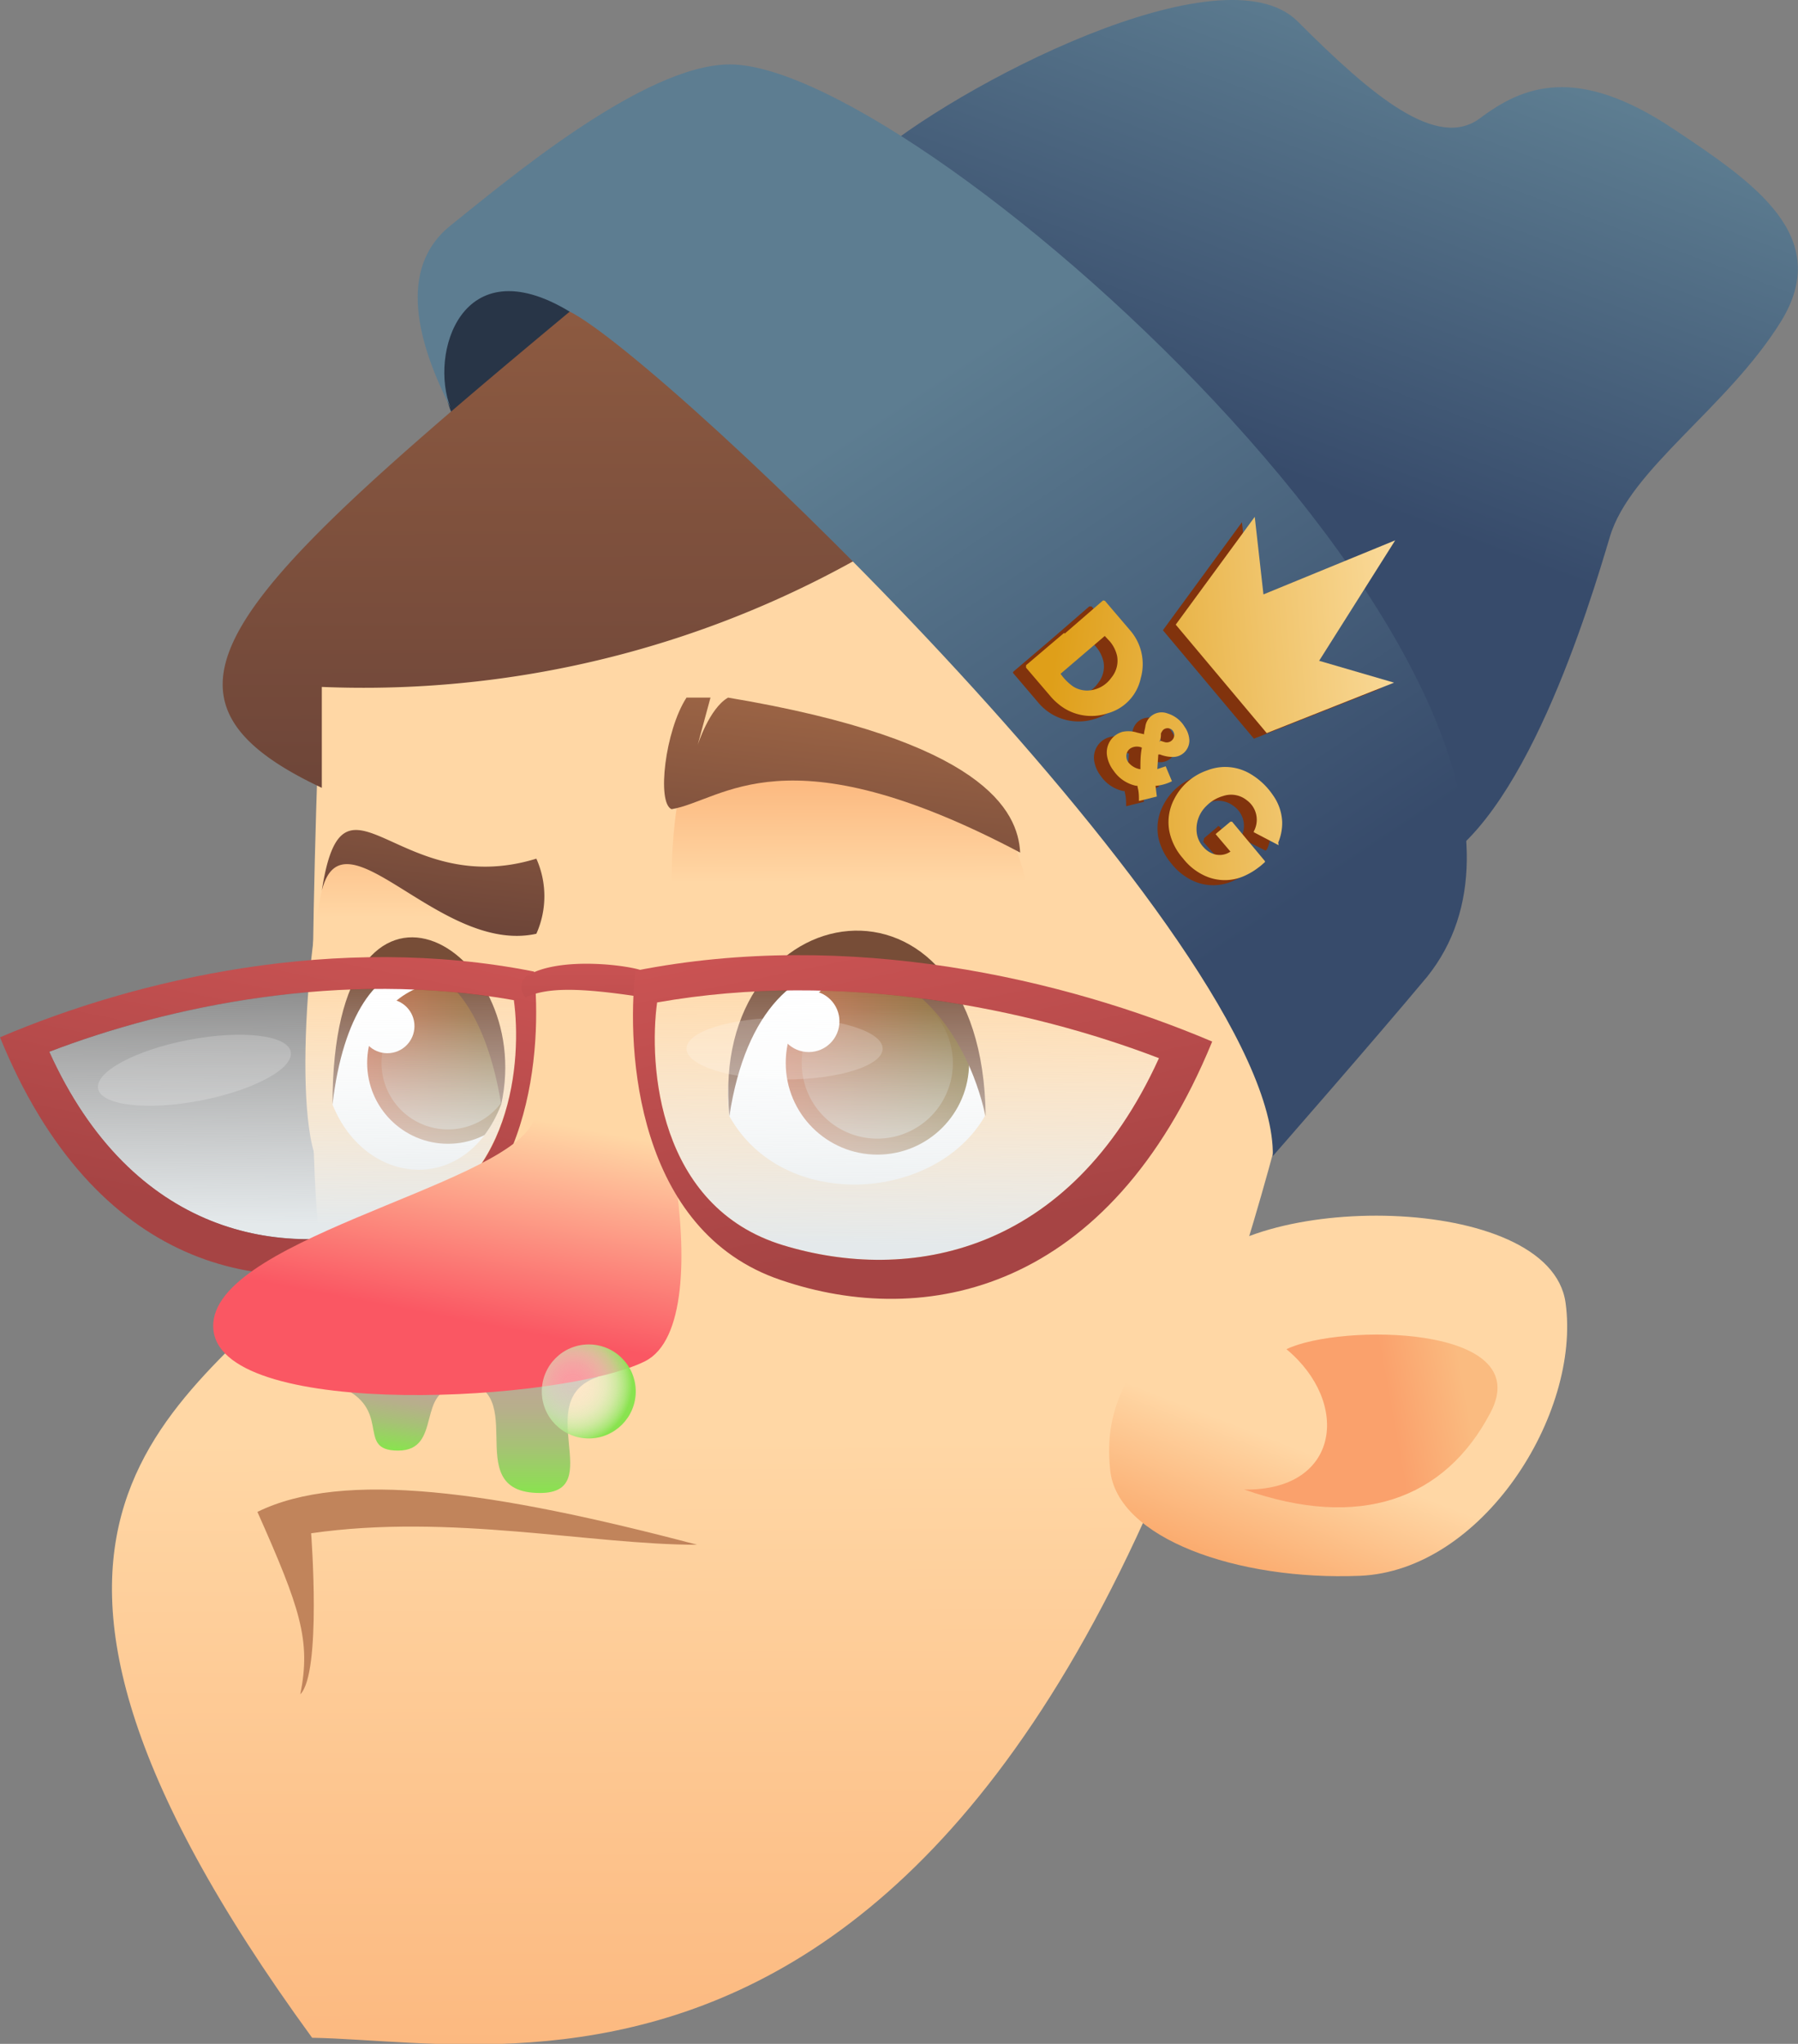 <svg xmlns="http://www.w3.org/2000/svg" xmlns:xlink="http://www.w3.org/1999/xlink" viewBox="0 0 109.45 124.37"><rect x="0" y="0" width="109.45" height="124.37" fill="#808080" stroke="none"/><defs><style>.cls-1{fill:none;}.cls-2{fill:url(#Безымянный_градиент_159);}.cls-3{fill:#283547;}.cls-4{fill:url(#Безымянный_градиент_1081);}.cls-5{fill:url(#Новый_образец_градиента_копия_2);}.cls-6{fill:url(#Новый_образец_градиента_копия_2-2);}.cls-7{fill:url(#Безымянный_градиент_159-2);}.cls-8{fill:url(#Безымянный_градиент_738);}.cls-9{fill:url(#Безымянный_градиент_159-3);}.cls-10{fill:url(#Безымянный_градиент_159-4);}.cls-11{fill:#fff;}.cls-12{fill:url(#Безымянный_градиент_54);}.cls-13{fill:url(#Безымянный_градиент_725);}.cls-14{fill:#774d37;}.cls-15{clip-path:url(#clip-path);}.cls-16{fill:url(#Безымянный_градиент_54-2);}.cls-17{fill:url(#Безымянный_градиент_725-2);}.cls-18{fill:url(#Безымянный_градиент_1081-2);}.cls-19{fill:url(#Безымянный_градиент_140);}.cls-20{fill:url(#Новый_образец_градиента_копия_7);}.cls-21{fill:url(#Безымянный_градиент_160);}.cls-22{fill:url(#Новый_образец_градиента_копия_7-2);}.cls-23{fill:url(#Безымянный_градиент_762);}.cls-24{fill:url(#Безымянный_градиент_762-2);}.cls-25{fill:url(#Безымянный_градиент_201);}.cls-26{fill:url(#Безымянный_градиент_493);}.cls-27{fill:url(#Безымянный_градиент_1081-3);}.cls-28{fill:url(#Безымянный_градиент_140-2);}.cls-29{fill:url(#Новый_образец_градиента_копия_7-3);}.cls-30{fill:url(#Безымянный_градиент_160-2);}.cls-31{fill:#c1845b;}.cls-32{fill:#81330d;}.cls-33{fill:url(#Безымянный_градиент_2491);}.cls-34{fill:url(#Безымянный_градиент_2491-2);}.cls-35{fill:url(#Безымянный_градиент_2491-3);}.cls-36{fill:url(#Безымянный_градиент_2491-4);}</style><linearGradient id="Безымянный_градиент_159" x1="43.91" y1="-12.87" x2="44.47" y2="144.05" gradientUnits="userSpaceOnUse"><stop offset="0.64" stop-color="#ffd7a5"/><stop offset="1" stop-color="#faa96c"/></linearGradient><linearGradient id="Безымянный_градиент_1081" x1="39.32" y1="3.65" x2="39.51" y2="54.23" gradientUnits="userSpaceOnUse"><stop offset="0" stop-color="#9d6545"/><stop offset="1" stop-color="#674137"/></linearGradient><linearGradient id="Новый_образец_градиента_копия_2" x1="85.63" y1="1.59" x2="75.79" y2="27.93" gradientUnits="userSpaceOnUse"><stop offset="0" stop-color="#5d7d91"/><stop offset="1" stop-color="#374b6b"/></linearGradient><linearGradient id="Новый_образец_градиента_копия_2-2" x1="52.33" y1="25.98" x2="73.84" y2="58.32" xlink:href="#Новый_образец_градиента_копия_2"/><linearGradient id="Безымянный_градиент_159-2" x1="793.28" y1="756.53" x2="787.9" y2="779.69" gradientTransform="matrix(0.99, 0.14, -0.14, 0.99, -591.82, -784.88)" xlink:href="#Безымянный_градиент_159"/><linearGradient id="Безымянный_градиент_738" x1="803.49" y1="761.47" x2="791.21" y2="765.57" gradientTransform="matrix(0.99, 0.14, -0.14, 0.99, -591.82, -784.88)" gradientUnits="userSpaceOnUse"><stop offset="0.64" stop-color="#fabb80"/><stop offset="1" stop-color="#faa16c"/></linearGradient><linearGradient id="Безымянный_градиент_159-3" x1="52" y1="70.48" x2="51.9" y2="44.24" xlink:href="#Безымянный_градиент_159"/><linearGradient id="Безымянный_градиент_159-4" x1="25.66" y1="70.85" x2="25.58" y2="47.35" xlink:href="#Безымянный_градиент_159"/><linearGradient id="Безымянный_градиент_54" x1="47.83" y1="64.68" x2="58.99" y2="64.68" gradientUnits="userSpaceOnUse"><stop offset="0" stop-color="#bf6545"/><stop offset="1" stop-color="#776125"/></linearGradient><linearGradient id="Безымянный_градиент_725" x1="-129.4" y1="-27.33" x2="-129.2" y2="-35.01" gradientTransform="translate(183.82 91.47) rotate(-2.18)" gradientUnits="userSpaceOnUse"><stop offset="0" stop-color="#ddf5f5" stop-opacity="0.4"/><stop offset="1" stop-color="#c6d9db" stop-opacity="0"/></linearGradient><clipPath id="clip-path"><path class="cls-1" d="M30.51,67.21c.86-9.34-8.46-16.19-10.27,0C22.23,72.19,28.35,72.81,30.51,67.21Z"/></clipPath><linearGradient id="Безымянный_градиент_54-2" x1="22.35" y1="64.68" x2="32.19" y2="64.68" xlink:href="#Безымянный_градиент_54"/><linearGradient id="Безымянный_градиент_725-2" x1="-155.51" y1="-28.85" x2="-155.34" y2="-35.62" xlink:href="#Безымянный_градиент_725"/><linearGradient id="Безымянный_градиент_1081-2" x1="27.69" y1="42.94" x2="25.96" y2="58.08" xlink:href="#Безымянный_градиент_1081"/><linearGradient id="Безымянный_градиент_140" x1="17.21" y1="58.35" x2="17.29" y2="74.55" gradientUnits="userSpaceOnUse"><stop offset="0" stop-color="#fff" stop-opacity="0"/><stop offset="1" stop-color="#e4e9eb"/></linearGradient><linearGradient id="Новый_образец_градиента_копия_7" x1="18.32" y1="53.75" x2="14.23" y2="73.98" gradientUnits="userSpaceOnUse"><stop offset="0" stop-color="#cf5555"/><stop offset="1" stop-color="#a64444"/></linearGradient><linearGradient id="Безымянный_градиент_160" x1="10910.03" y1="4337.59" x2="10913.75" y2="4345.57" gradientTransform="matrix(-0.61, 0.18, 0.33, 0.32, 5180.4, -3249.9)" gradientUnits="userSpaceOnUse"><stop offset="0" stop-color="#fff" stop-opacity="0.2"/><stop offset="1" stop-color="#fff"/></linearGradient><linearGradient id="Новый_образец_градиента_копия_7-2" x1="35.42" y1="57.15" x2="35.56" y2="67.82" xlink:href="#Новый_образец_градиента_копия_7"/><linearGradient id="Безымянный_градиент_762" x1="1276.44" y1="125.27" x2="1276.44" y2="130.62" gradientTransform="translate(-1223.52 -213.85) rotate(7.77)" gradientUnits="userSpaceOnUse"><stop offset="0" stop-color="#c3a19b"/><stop offset="0.23" stop-color="#c0a597"/><stop offset="0.46" stop-color="#b7af8b"/><stop offset="0.69" stop-color="#a7c176"/><stop offset="0.92" stop-color="#92d95a"/><stop offset="1" stop-color="#89e34f"/></linearGradient><linearGradient id="Безымянный_градиент_762-2" x1="31.88" y1="81.41" x2="31.88" y2="90.85" gradientTransform="matrix(1, 0, 0, 1, 0, 0)" xlink:href="#Безымянный_градиент_762"/><linearGradient id="Безымянный_градиент_201" x1="30.31" y1="63.03" x2="26.42" y2="83.38" gradientUnits="userSpaceOnUse"><stop offset="0.22" stop-color="#ffd7a5"/><stop offset="0.84" stop-color="#fa5763"/></linearGradient><radialGradient id="Безымянный_градиент_493" cx="34.87" cy="84.24" r="3.62" gradientUnits="userSpaceOnUse"><stop offset="0" stop-color="#fcffff" stop-opacity="0.4"/><stop offset="0.18" stop-color="#f8fef9" stop-opacity="0.42"/><stop offset="0.36" stop-color="#edfbe8" stop-opacity="0.48"/><stop offset="0.54" stop-color="#daf7cc" stop-opacity="0.58"/><stop offset="0.72" stop-color="#c0f0a3" stop-opacity="0.71"/><stop offset="0.9" stop-color="#9fe870" stop-opacity="0.89"/><stop offset="1" stop-color="#89e34f"/></radialGradient><linearGradient id="Безымянный_градиент_1081-3" x1="52.04" y1="42.68" x2="50.21" y2="58.69" xlink:href="#Безымянный_градиент_1081"/><linearGradient id="Безымянный_градиент_140-2" x1="10115.01" y1="58.23" x2="10115.09" y2="75.74" gradientTransform="matrix(-1, 0, 0, 1, 10170.21, 0)" xlink:href="#Безымянный_градиент_140"/><linearGradient id="Новый_образец_градиента_копия_7-3" x1="10116.21" y1="53.27" x2="10111.79" y2="75.11" gradientTransform="matrix(-1, 0, 0, 1, 10170.21, 0)" xlink:href="#Новый_образец_градиента_копия_7"/><linearGradient id="Безымянный_градиент_160-2" x1="11249" y1="7367.12" x2="11252.72" y2="7375.1" gradientTransform="matrix(-0.61, 0.18, 0.33, 0.32, 4411.23, -4281.89)" xlink:href="#Безымянный_градиент_160"/><linearGradient id="Безымянный_градиент_2491" x1="-30.93" y1="-1291.27" x2="-48.26" y2="-1271.09" gradientTransform="translate(-797.24 986.13) rotate(44.85)" gradientUnits="userSpaceOnUse"><stop offset="0" stop-color="#ffe5b3"/><stop offset="0.17" stop-color="#fbdc9f"/><stop offset="0.51" stop-color="#f0c46b"/><stop offset="1" stop-color="#df9f19"/></linearGradient><linearGradient id="Безымянный_градиент_2491-2" x1="612.08" y1="-358.37" x2="594.86" y2="-338.31" gradientTransform="translate(-549.53 -262.9) rotate(55.88)" xlink:href="#Безымянный_градиент_2491"/><linearGradient id="Безымянный_градиент_2491-3" x1="616.61" y1="-355.15" x2="599.74" y2="-335.51" gradientTransform="translate(-549.53 -262.9) rotate(55.88)" xlink:href="#Безымянный_градиент_2491"/><linearGradient id="Безымянный_градиент_2491-4" x1="-39.98" y1="-1299.04" x2="-57.31" y2="-1278.86" xlink:href="#Безымянный_градиент_2491"/></defs><g id="Слой_2" data-name="Слой 2"><g id="Слой_2-2" data-name="Слой 2"><path class="cls-2" d="M52.24,16.33c-8.49,1.31-32.65,23.51-32.65,23.51s-1.31,28.81,0,36.61C11.75,85.51-4.43,91.86,19,124c13.57.23,46.94,9.26,62.61-71.71C67.91,17.64,52.24,16.33,52.24,16.33Z"/><path class="cls-3" d="M29.38,14.37c-1.3.65-3.91,8.49-1.3,11.76s9.79-5.88,7.83-8.49S29.38,14.37,29.38,14.37Z"/><path class="cls-4" d="M65.3,24.17A61.52,61.52,0,0,1,19.59,41.8v6.14C6.53,41.8,15,35.27,41.79,13.07,54.85,15.68,65.3,24.17,65.3,24.17Z"/><path class="cls-5" d="M52.89,9.8C58.12,5.23,74.44-3.26,79,1.31s8.49,7.84,11.1,5.88,5.88-3.27,11.76.65c4.86,3.24,9.79,6.53,6.53,11.76S99.23,28.54,98,32.66,92.73,50.29,86.85,52.9,52.89,9.8,52.89,9.8Z"/><path class="cls-6" d="M27.43,24.82c-2-3.92-3.27-8.49,0-11.1s11.75-9.8,17-9.8c11.76,0,55.51,39.18,42.45,55.51-3.27,3.92-9.4,10.92-9.4,10.92.26-12.88-37.06-48.59-42.84-51.41C28.08,15,26.12,21.55,27.43,24.82Z"/><path class="cls-7" d="M72.46,77.73c3.3-5.23,21.89-5.25,22.84,1.54S90.22,95.59,82.77,95.89,68,93.61,67.58,89.45,68.85,83.45,72.46,77.73Z"/><path class="cls-8" d="M78.31,82.1c3.92,3.25,3.26,8.63-2.57,8.54,7,2.47,12.21.64,15-4.7S81.55,80.53,78.31,82.1Z"/><path class="cls-9" d="M43.42,68.15c-3.17-6.41-3.6-22.55,0-23.57s16,2.6,18,6.2,2.61,13-.65,18S47,75.43,43.42,68.15Z"/><path class="cls-10" d="M30.76,71.18c1.62-1.66,1.89-12.41,1.89-15.67-3.53-2.43-11.1-5.22-12.41-3.26s-2.61,16.32-.65,18.93S28.21,73.79,30.76,71.18Z"/><path class="cls-11" d="M44.4,67.92c-1.3-9.8,12.81-17,15.55,0C56.94,73.14,47.67,73.79,44.4,67.92Z"/><circle class="cls-12" cx="53.41" cy="64.68" r="5.58"/><path class="cls-13" d="M58,64.5a4.6,4.6,0,1,1-4.77-4.41A4.6,4.6,0,0,1,58,64.5Z"/><circle class="cls-11" cx="49.23" cy="62.15" r="1.87"/><path class="cls-14" d="M44.4,67.92C43.1,54.2,59.83,51.59,60,67.92,57.46,56.82,46.36,54.86,44.4,67.92Z"/><path class="cls-11" d="M30.51,67.21c.86-9.34-8.46-16.19-10.27,0C22.23,72.19,28.35,72.81,30.51,67.21Z"/><g class="cls-15"><circle class="cls-16" cx="27.27" cy="64.68" r="4.92"/><path class="cls-17" d="M31.32,64.53a4.05,4.05,0,1,1-4.2-3.9A4,4,0,0,1,31.32,64.53Z"/><circle class="cls-11" cx="23.58" cy="62.44" r="1.65"/></g><path class="cls-14" d="M30.51,67.21c-1.78-11-9-11-10.27,0C20.24,50.29,32.65,57.47,30.51,67.21Z"/><path class="cls-18" d="M32.65,52.25a5.6,5.6,0,0,1,0,4.57C26.77,58.12,20.9,49,19.59,54.2,20.9,45.72,24.16,54.86,32.65,52.25Z"/><path class="cls-19" d="M31.32,60.87C20.85,59,10.27,61.23,3,64c5,11.13,14.07,12.73,21.15,10.58S31.77,64.41,31.32,60.87Z"/><path class="cls-20" d="M32.51,59.12c-12-2.38-24.19.45-32.51,4C5.76,77.25,16.18,79.28,24.32,76.54S33,63.61,32.51,59.12ZM24.19,74.59C17.11,76.74,8.05,75.14,3,64c7.23-2.78,17.81-5,28.28-3.14C31.77,64.41,31.27,72.43,24.19,74.59Z"/><ellipse class="cls-21" cx="11.84" cy="65.12" rx="5.97" ry="1.88" transform="translate(-12.03 3.39) rotate(-10.83)"/><path class="cls-22" d="M32,59.43c2-1.31,6.55-.66,7.19-.33,0,1.31,0,1.59,0,1.59-3.93-.61-5.89-.61-7.19,0A.89.89,0,0,1,32,59.43Z"/><path class="cls-23" d="M28,84.41c-2.75,0-1,3.86-3.77,3.86s0-2.75-4.13-4.13C23.29,82.37,27.48,82.87,28,84.41Z"/><path class="cls-24" d="M36.39,83.79c-4.13,1.38.61,7.06-3.52,7.06-5.24,0,0-6.88-5.5-6.88C32.61,80,35.08,81.17,36.39,83.79Z"/><path class="cls-25" d="M37.63,61.83c2.06,0,6.54,18.53,1.64,21S13.74,86.45,13,81,30.44,72.28,32.4,68.36,33.06,61.83,37.63,61.83Z"/><circle class="cls-26" cx="35.84" cy="84.67" r="2.86"/><path class="cls-27" d="M41.79,42.45c-1.3,2-1.82,6.4-.91,6.79,3.13-.52,6.91-4.92,21.22,2.64-.13-2.53-2.19-6.82-17.78-9.43-1.14.65-1.85,2.88-1.85,2.88l.78-2.88Z"/><path class="cls-28" d="M40,61c11.31-2,22.73.39,30.55,3.39C65.1,76.38,55.3,78.1,47.66,75.77S39.48,64.78,40,61Z"/><path class="cls-29" d="M47.53,77.89c8.78,3,20,.76,26.26-14.51-9-3.82-22.12-6.88-35.11-4.31C38.12,63.92,38.74,74.93,47.53,77.89ZM40,61c11.31-2,22.73.39,30.55,3.39C65.1,76.38,55.3,78.1,47.66,75.77S39.48,64.78,40,61Z"/><ellipse class="cls-30" cx="47.76" cy="63.81" rx="5.97" ry="1.88"/><path class="cls-31" d="M42.44,94c-12.4-3.27-21.54-4.57-26.77-2,2.61,5.87,3.27,7.83,2.61,11.1,1.31-1.31.66-9.8.66-9.8C27.43,92.08,35.91,94,42.44,94Z"/><path class="cls-32" d="M77.05,51.77,75.54,51l.07-.18a1.47,1.47,0,0,0-.5-1.76,1.52,1.52,0,0,0-1.44-.25,2.2,2.2,0,0,0-1,.59,1.93,1.93,0,0,0-.61,1.54,1.56,1.56,0,0,0,.44,1,1.39,1.39,0,0,0,.74.47,1.15,1.15,0,0,0,.9-.18l-.89-1L73.3,51l.82-.69c0-.05.07-.05.12,0l2.05,2.4,0,.06c-.13.11-.24.22-.37.31a4.41,4.41,0,0,1-.85.52,2.93,2.93,0,0,1-2.44,0,3.62,3.62,0,0,1-1.33-1.06A3.69,3.69,0,0,1,70.52,51a3,3,0,0,1,.29-2,3.53,3.53,0,0,1,2-1.74,3,3,0,0,1,2.63.21,4.18,4.18,0,0,1,1.38,1.3,3,3,0,0,1,.56,1.61,3.09,3.09,0,0,1-.24,1.27Z"/><path class="cls-32" d="M64,38.9l2.31-2c.06,0,.09,0,.14,0,.5.6,1,1.18,1.51,1.78a3.09,3.09,0,0,1,.67,2.94,2.82,2.82,0,0,1-2,2.13,3.2,3.2,0,0,1-3.43-1L61.71,41c-.06-.06-.06-.09,0-.15l1.4-1.19L64,38.9Zm2.44.14-2.69,2.29a3.08,3.08,0,0,0,.76.77,1.59,1.59,0,0,0,.85.25,1.83,1.83,0,0,0,1.48-.78,1.61,1.61,0,0,0,.33-1.32,2.09,2.09,0,0,0-.44-.88Z"/><path class="cls-32" d="M68.86,45c0-.16.06-.31.08-.47a1,1,0,0,1,1.34-.8,1.89,1.89,0,0,1,1.07.83,1.6,1.6,0,0,1,.27.82,1,1,0,0,1-.92,1,2.16,2.16,0,0,1-.87-.15l-.1,0-.06.89.51-.17.38.91a2.69,2.69,0,0,1-1,.28l.08.65-1.09.27c0-.27,0-.51-.06-.76s0-.14-.14-.17a2.21,2.21,0,0,1-1.34-.91,2,2,0,0,1-.39-.85,1.29,1.29,0,0,1,.94-1.52,1.75,1.75,0,0,1,.88,0Zm-.22,2.13v0c0-.42.06-.84.08-1.27a.09.09,0,0,0,0,0,.76.76,0,0,0-.59,0,.59.59,0,0,0-.17.95A1.11,1.11,0,0,0,68.64,47.15ZM70,44.77a.63.63,0,0,0-.13.2c0,.15,0,.3-.07.45l.05,0,.26.08a.43.43,0,0,0,.46-.68A.4.4,0,0,0,70,44.77Z"/><polygon class="cls-32" points="76.33 44.95 70.79 38.35 75.6 31.78 76.13 36.51 84.16 33.22 79.52 40.55 84.08 41.88 76.33 44.95"/><path class="cls-33" d="M77.83,51.43l-1.51-.79c0-.07.05-.13.07-.19a1.47,1.47,0,0,0-.5-1.76,1.52,1.52,0,0,0-1.44-.25,2.29,2.29,0,0,0-1,.59,1.94,1.94,0,0,0-.61,1.54,1.56,1.56,0,0,0,.44,1A1.39,1.39,0,0,0,74,52a1.15,1.15,0,0,0,.9-.18L74,50.76l.06-.06L74.9,50S75,50,75,50l2,2.4,0,.06c-.13.11-.24.22-.37.31a4.19,4.19,0,0,1-.86.52,2.91,2.91,0,0,1-2.43,0,3.54,3.54,0,0,1-1.33-1.06,3.58,3.58,0,0,1-.82-1.61,3,3,0,0,1,.29-2,3.53,3.53,0,0,1,2-1.74,3,3,0,0,1,2.63.21,4.28,4.28,0,0,1,1.38,1.3,3,3,0,0,1,.56,1.62,3.07,3.07,0,0,1-.24,1.26A1,1,0,0,1,77.83,51.43Z"/><path class="cls-34" d="M64.81,38.56l2.31-2c.06-.05.09,0,.14,0,.5.59,1,1.17,1.51,1.77a3.13,3.13,0,0,1,.67,2.94,2.82,2.82,0,0,1-2,2.13,3.12,3.12,0,0,1-3-.55,3.68,3.68,0,0,1-.45-.43l-1.53-1.79c0-.06,0-.09,0-.15l1.4-1.19.92-.78Zm2.44.14L64.56,41a3.08,3.08,0,0,0,.76.77,1.59,1.59,0,0,0,.85.25,1.83,1.83,0,0,0,1.48-.78A1.61,1.61,0,0,0,68,39.91a2.09,2.09,0,0,0-.44-.88Z"/><path class="cls-35" d="M69.64,44.68c0-.16.06-.31.08-.47a1,1,0,0,1,1.34-.8,1.84,1.84,0,0,1,1.06.83,1.52,1.52,0,0,1,.28.82,1,1,0,0,1-.92,1,2.16,2.16,0,0,1-.87-.15l-.1,0-.06.89.51-.17.38.91a2.75,2.75,0,0,1-1,.28l.08.65-1.09.27c0-.26,0-.51-.06-.76s0-.14-.14-.17a2.21,2.21,0,0,1-1.34-.91,2,2,0,0,1-.39-.85,1.3,1.3,0,0,1,.94-1.52,1.75,1.75,0,0,1,.88.05Zm-.22,2.13v0c0-.42,0-.84.08-1.27a.09.09,0,0,0,0-.05.76.76,0,0,0-.59,0,.55.55,0,0,0-.34.59.58.58,0,0,0,.17.37A1.15,1.15,0,0,0,69.42,46.81Zm1.37-2.38a1.06,1.06,0,0,0-.12.2c0,.15,0,.3-.07.45s0,0,.05,0l.25.08a.46.46,0,0,0,.5-.18.44.44,0,0,0,0-.5A.4.4,0,0,0,70.79,44.43Z"/><polygon class="cls-36" points="77.11 44.61 71.57 38.01 76.38 31.45 76.91 36.17 84.93 32.88 80.3 40.21 84.86 41.54 77.11 44.61"/></g></g></svg>